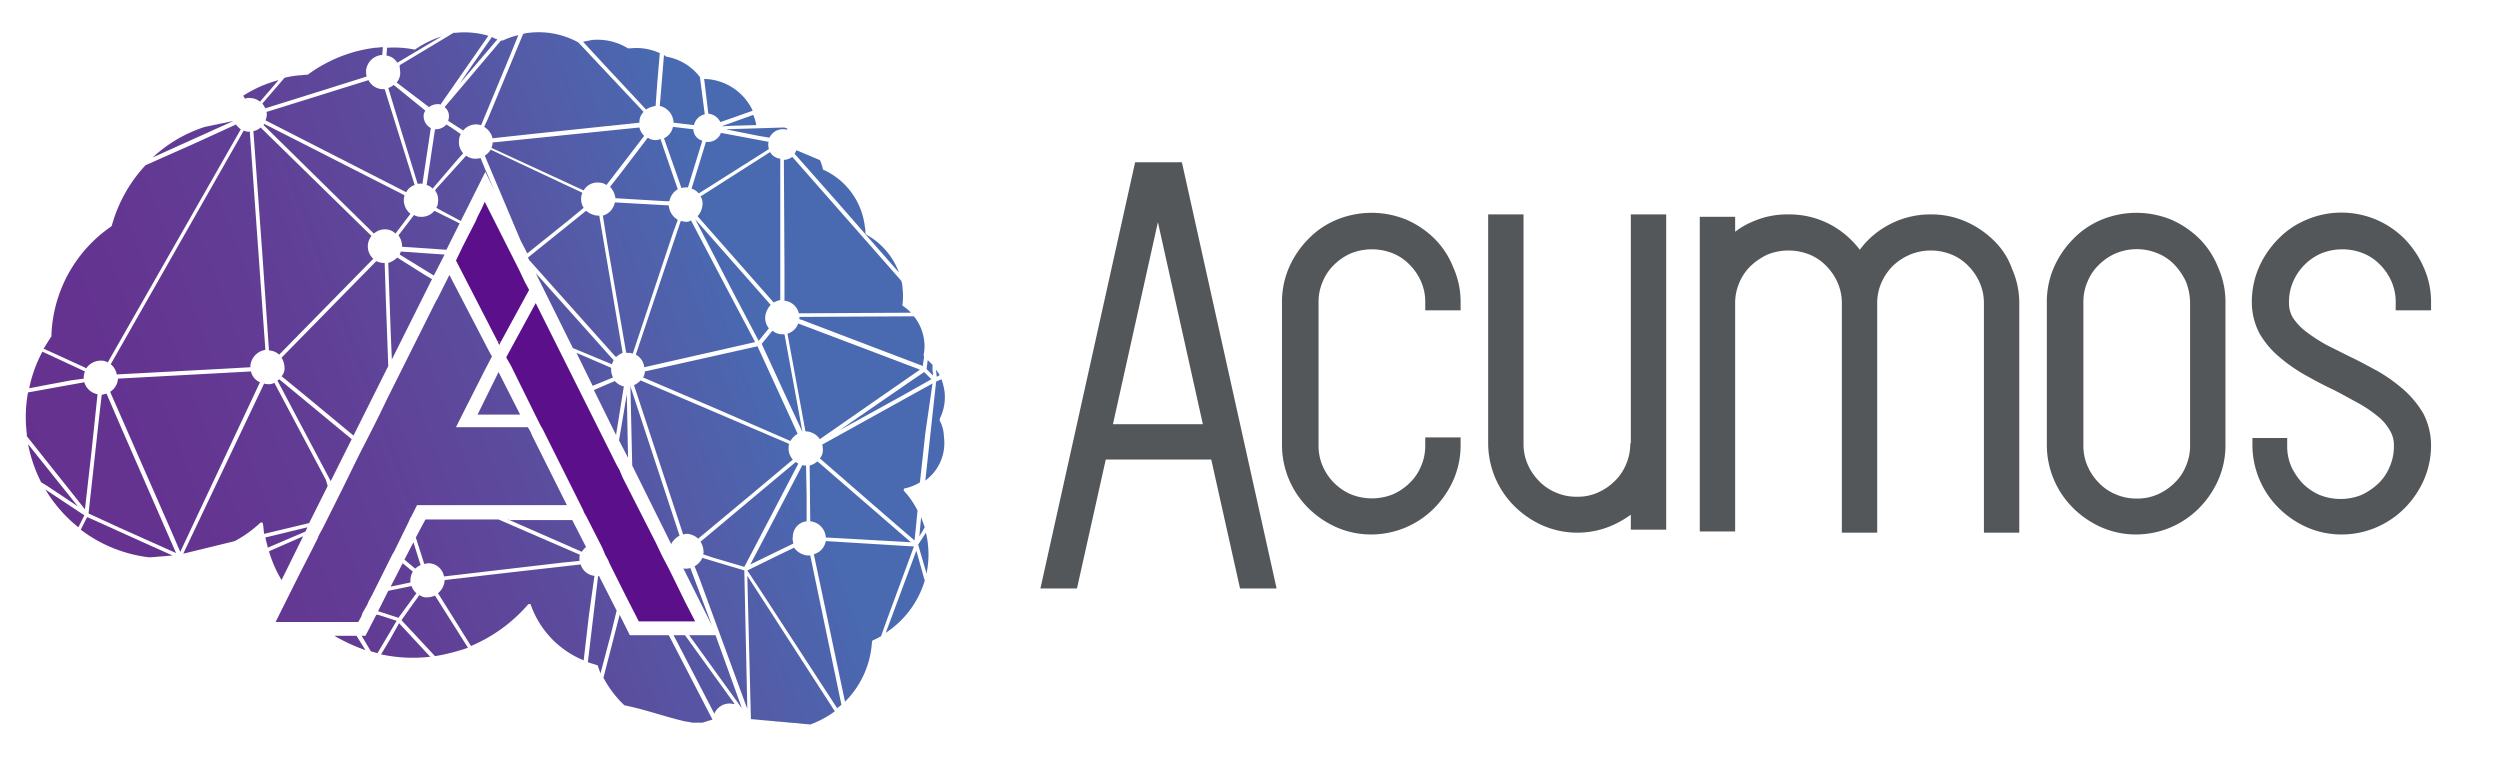 <svg id="Layer_1" data-name="Layer 1" xmlns="http://www.w3.org/2000/svg" xmlns:xlink="http://www.w3.org/1999/xlink" viewBox="0 0 384.275 116.903"><defs><style>.cls-1{fill:none;}.cls-2{fill:#53575a;}.cls-3{fill:#5c0f8b;}.cls-4{fill:url(#linear-gradient);}.cls-5{fill:url(#linear-gradient-2);}.cls-6{fill:url(#linear-gradient-3);}.cls-7{fill:url(#linear-gradient-4);}.cls-8{fill:url(#linear-gradient-5);}.cls-9{fill:url(#linear-gradient-6);}.cls-10{fill:url(#linear-gradient-7);}.cls-11{fill:url(#linear-gradient-8);}.cls-12{fill:url(#linear-gradient-9);}.cls-13{fill:url(#linear-gradient-10);}.cls-14{fill:url(#linear-gradient-11);}.cls-15{fill:url(#linear-gradient-12);}.cls-16{fill:url(#linear-gradient-13);}.cls-17{fill:url(#linear-gradient-14);}.cls-18{fill:url(#linear-gradient-15);}.cls-19{fill:url(#linear-gradient-16);}.cls-20{fill:url(#linear-gradient-17);}.cls-21{fill:url(#linear-gradient-18);}.cls-22{fill:url(#linear-gradient-19);}.cls-23{fill:url(#linear-gradient-20);}.cls-24{fill:url(#linear-gradient-21);}.cls-25{fill:url(#linear-gradient-22);}.cls-26{fill:url(#linear-gradient-23);}.cls-27{fill:url(#linear-gradient-24);}.cls-28{fill:url(#linear-gradient-25);}.cls-29{fill:url(#linear-gradient-26);}.cls-30{fill:url(#linear-gradient-27);}.cls-31{fill:url(#linear-gradient-28);}.cls-32{fill:url(#linear-gradient-29);}.cls-33{fill:url(#linear-gradient-30);}.cls-34{fill:url(#linear-gradient-31);}.cls-35{fill:url(#linear-gradient-32);}.cls-36{fill:url(#linear-gradient-33);}.cls-37{fill:url(#linear-gradient-34);}.cls-38{fill:url(#linear-gradient-35);}.cls-39{fill:url(#linear-gradient-36);}.cls-40{fill:url(#linear-gradient-37);}.cls-41{fill:url(#linear-gradient-38);}.cls-42{fill:url(#linear-gradient-39);}.cls-43{fill:url(#linear-gradient-40);}.cls-44{fill:url(#linear-gradient-41);}.cls-45{fill:url(#linear-gradient-42);}.cls-46{fill:url(#linear-gradient-43);}.cls-47{fill:url(#linear-gradient-44);}.cls-48{fill:url(#linear-gradient-45);}.cls-49{fill:url(#linear-gradient-46);}.cls-50{fill:url(#linear-gradient-47);}.cls-51{fill:url(#linear-gradient-48);}.cls-52{fill:url(#linear-gradient-49);}.cls-53{fill:url(#linear-gradient-50);}.cls-54{fill:url(#linear-gradient-51);}.cls-55{fill:url(#linear-gradient-52);}.cls-56{fill:url(#linear-gradient-53);}.cls-57{fill:url(#linear-gradient-54);}.cls-58{fill:url(#linear-gradient-55);}.cls-59{fill:url(#linear-gradient-56);}.cls-60{fill:url(#linear-gradient-57);}.cls-61{fill:url(#linear-gradient-58);}.cls-62{fill:url(#linear-gradient-59);}.cls-63{fill:url(#linear-gradient-60);}.cls-64{fill:url(#linear-gradient-61);}.cls-65{fill:url(#linear-gradient-62);}.cls-66{fill:url(#linear-gradient-63);}.cls-67{fill:url(#linear-gradient-64);}.cls-68{fill:url(#linear-gradient-65);}.cls-69{fill:url(#linear-gradient-66);}.cls-70{fill:url(#linear-gradient-67);}.cls-71{fill:url(#linear-gradient-68);}.cls-72{fill:url(#linear-gradient-69);}.cls-73{fill:url(#linear-gradient-70);}.cls-74{fill:url(#linear-gradient-71);}.cls-75{fill:url(#linear-gradient-72);}.cls-76{fill:url(#linear-gradient-73);}.cls-77{fill:url(#linear-gradient-74);}.cls-78{fill:url(#linear-gradient-75);}.cls-79{fill:url(#linear-gradient-76);}.cls-80{fill:url(#linear-gradient-77);}.cls-81{fill:url(#linear-gradient-78);}.cls-82{fill:url(#linear-gradient-79);}.cls-83{fill:url(#linear-gradient-80);}.cls-84{fill:url(#linear-gradient-81);}.cls-85{fill:url(#linear-gradient-82);}.cls-86{fill:url(#linear-gradient-83);}.cls-87{fill:url(#linear-gradient-84);}.cls-88{fill:url(#linear-gradient-85);}.cls-89{fill:url(#linear-gradient-86);}.cls-90{fill:url(#linear-gradient-87);}.cls-91{fill:url(#linear-gradient-88);}.cls-92{fill:url(#linear-gradient-89);}.cls-93{fill:url(#linear-gradient-90);}.cls-94{fill:url(#linear-gradient-91);}.cls-95{fill:url(#linear-gradient-92);}</style><linearGradient id="linear-gradient" x1="-0.752" y1="53.242" x2="128.781" y2="101.174" gradientTransform="matrix(1, 0, 0, -1, 0, 113.235)" gradientUnits="userSpaceOnUse"><stop offset="0" stop-color="#65318f"/><stop offset="0.162" stop-color="#643491"/><stop offset="0.334" stop-color="#613e95"/><stop offset="0.512" stop-color="#5c4b9d"/><stop offset="0.692" stop-color="#535da8"/><stop offset="0.814" stop-color="#4969b1"/></linearGradient><linearGradient id="linear-gradient-2" x1="4.562" y1="38.881" x2="134.095" y2="86.813" xlink:href="#linear-gradient"/><linearGradient id="linear-gradient-3" x1="6.392" y1="33.934" x2="135.926" y2="81.865" xlink:href="#linear-gradient"/><linearGradient id="linear-gradient-4" x1="8.918" y1="27.108" x2="138.452" y2="75.039" xlink:href="#linear-gradient"/><linearGradient id="linear-gradient-5" x1="13.467" y1="14.815" x2="143" y2="62.746" xlink:href="#linear-gradient"/><linearGradient id="linear-gradient-6" x1="-8.361" y1="73.805" x2="121.172" y2="121.736" xlink:href="#linear-gradient"/><linearGradient id="linear-gradient-7" x1="17.326" y1="4.385" x2="146.86" y2="52.316" xlink:href="#linear-gradient"/><linearGradient id="linear-gradient-8" x1="-0.221" y1="51.807" x2="129.312" y2="99.738" xlink:href="#linear-gradient"/><linearGradient id="linear-gradient-9" x1="-9.77" y1="77.613" x2="119.763" y2="125.545" xlink:href="#linear-gradient"/><linearGradient id="linear-gradient-10" x1="0.329" y1="50.319" x2="129.863" y2="98.25" xlink:href="#linear-gradient"/><linearGradient id="linear-gradient-11" x1="-10.164" y1="78.677" x2="119.37" y2="126.608" xlink:href="#linear-gradient"/><linearGradient id="linear-gradient-12" x1="11.891" y1="19.074" x2="141.424" y2="67.005" xlink:href="#linear-gradient"/><linearGradient id="linear-gradient-13" x1="-4.22" y1="62.612" x2="125.314" y2="110.544" xlink:href="#linear-gradient"/><linearGradient id="linear-gradient-14" x1="-5.912" y1="67.185" x2="123.622" y2="115.116" xlink:href="#linear-gradient"/><linearGradient id="linear-gradient-15" x1="19.934" y1="-2.662" x2="149.467" y2="45.27" xlink:href="#linear-gradient"/><linearGradient id="linear-gradient-16" x1="7.276" y1="31.546" x2="136.809" y2="79.477" xlink:href="#linear-gradient"/><linearGradient id="linear-gradient-17" x1="22.168" y1="-8.699" x2="151.701" y2="39.232" xlink:href="#linear-gradient"/><linearGradient id="linear-gradient-18" x1="23.197" y1="-11.48" x2="152.73" y2="36.452" xlink:href="#linear-gradient"/><linearGradient id="linear-gradient-19" x1="0.481" y1="49.909" x2="130.014" y2="97.841" xlink:href="#linear-gradient"/><linearGradient id="linear-gradient-20" x1="24.917" y1="-16.129" x2="154.451" y2="31.803" xlink:href="#linear-gradient"/><linearGradient id="linear-gradient-21" x1="20.357" y1="-3.805" x2="149.89" y2="44.126" xlink:href="#linear-gradient"/><linearGradient id="linear-gradient-22" x1="19.802" y1="-2.306" x2="149.336" y2="45.625" xlink:href="#linear-gradient"/><linearGradient id="linear-gradient-23" x1="6.979" y1="32.35" x2="136.512" y2="80.281" xlink:href="#linear-gradient"/><linearGradient id="linear-gradient-24" x1="13.148" y1="15.677" x2="142.681" y2="63.609" xlink:href="#linear-gradient"/><linearGradient id="linear-gradient-25" x1="26.095" y1="-19.313" x2="155.629" y2="28.619" xlink:href="#linear-gradient"/><linearGradient id="linear-gradient-26" x1="7.795" y1="30.144" x2="137.328" y2="78.076" xlink:href="#linear-gradient"/><linearGradient id="linear-gradient-27" x1="16.204" y1="7.417" x2="145.738" y2="55.349" xlink:href="#linear-gradient"/><linearGradient id="linear-gradient-28" x1="13.419" y1="14.945" x2="142.952" y2="62.876" xlink:href="#linear-gradient"/><linearGradient id="linear-gradient-29" x1="19.113" y1="-0.444" x2="148.647" y2="47.487" xlink:href="#linear-gradient"/><linearGradient id="linear-gradient-30" x1="19.505" y1="-1.502" x2="149.038" y2="46.429" xlink:href="#linear-gradient"/><linearGradient id="linear-gradient-31" x1="18.506" y1="1.198" x2="148.039" y2="49.129" xlink:href="#linear-gradient"/><linearGradient id="linear-gradient-32" x1="5.848" y1="35.405" x2="135.381" y2="83.337" xlink:href="#linear-gradient"/><linearGradient id="linear-gradient-33" x1="0.271" y1="50.476" x2="129.805" y2="98.408" xlink:href="#linear-gradient"/><linearGradient id="linear-gradient-34" x1="15.271" y1="9.94" x2="144.804" y2="57.871" xlink:href="#linear-gradient"/><linearGradient id="linear-gradient-35" x1="-2.186" y1="57.118" x2="127.347" y2="105.049" xlink:href="#linear-gradient"/><linearGradient id="linear-gradient-36" x1="-0.683" y1="53.056" x2="128.85" y2="100.987" xlink:href="#linear-gradient"/><linearGradient id="linear-gradient-37" x1="13.866" y1="13.735" x2="143.382" y2="61.66" xlink:href="#linear-gradient"/><linearGradient id="linear-gradient-38" x1="15.135" y1="10.306" x2="144.669" y2="58.238" xlink:href="#linear-gradient"/><linearGradient id="linear-gradient-39" x1="3.995" y1="40.413" x2="133.528" y2="88.344" xlink:href="#linear-gradient"/><linearGradient id="linear-gradient-40" x1="26.364" y1="-20.041" x2="155.898" y2="27.891" xlink:href="#linear-gradient"/><linearGradient id="linear-gradient-41" x1="18.598" y1="0.949" x2="148.131" y2="48.88" xlink:href="#linear-gradient"/><linearGradient id="linear-gradient-42" x1="26.328" y1="-19.942" x2="155.862" y2="27.989" xlink:href="#linear-gradient"/><linearGradient id="linear-gradient-43" x1="16.137" y1="7.598" x2="145.671" y2="55.53" xlink:href="#linear-gradient"/><linearGradient id="linear-gradient-44" x1="2.55" y1="44.318" x2="132.084" y2="92.249" xlink:href="#linear-gradient"/><linearGradient id="linear-gradient-45" x1="9.111" y1="26.586" x2="138.645" y2="74.518" xlink:href="#linear-gradient"/><linearGradient id="linear-gradient-46" x1="1.115" y1="48.197" x2="130.648" y2="96.128" xlink:href="#linear-gradient"/><linearGradient id="linear-gradient-47" x1="24.627" y1="-15.345" x2="154.161" y2="32.586" xlink:href="#linear-gradient"/><linearGradient id="linear-gradient-48" x1="20.019" y1="-2.892" x2="149.553" y2="45.039" xlink:href="#linear-gradient"/><linearGradient id="linear-gradient-49" x1="-3.115" y1="59.628" x2="126.418" y2="107.559" xlink:href="#linear-gradient"/><linearGradient id="linear-gradient-50" x1="22.583" y1="-9.821" x2="152.116" y2="38.11" xlink:href="#linear-gradient"/><linearGradient id="linear-gradient-51" x1="-5.028" y1="64.796" x2="124.506" y2="112.728" xlink:href="#linear-gradient"/><linearGradient id="linear-gradient-52" x1="-1.96" y1="56.505" x2="127.574" y2="104.437" xlink:href="#linear-gradient"/><linearGradient id="linear-gradient-53" x1="-5.509" y1="66.096" x2="124.025" y2="114.027" xlink:href="#linear-gradient"/><linearGradient id="linear-gradient-54" x1="-6.954" y1="70.001" x2="122.58" y2="117.932" xlink:href="#linear-gradient"/><linearGradient id="linear-gradient-55" x1="15.82" y1="8.457" x2="145.353" y2="56.388" xlink:href="#linear-gradient"/><linearGradient id="linear-gradient-56" x1="12.838" y1="16.515" x2="142.371" y2="64.447" xlink:href="#linear-gradient"/><linearGradient id="linear-gradient-57" x1="-8.474" y1="74.11" x2="121.06" y2="122.041" xlink:href="#linear-gradient"/><linearGradient id="linear-gradient-58" x1="15.439" y1="9.486" x2="144.972" y2="57.418" xlink:href="#linear-gradient"/><linearGradient id="linear-gradient-59" x1="6.081" y1="34.776" x2="135.614" y2="82.707" xlink:href="#linear-gradient"/><linearGradient id="linear-gradient-60" x1="7.32" y1="31.428" x2="136.853" y2="79.359" xlink:href="#linear-gradient"/><linearGradient id="linear-gradient-61" x1="-3.132" y1="59.672" x2="126.402" y2="107.603" xlink:href="#linear-gradient"/><linearGradient id="linear-gradient-62" x1="20.915" y1="-5.313" x2="150.448" y2="42.619" xlink:href="#linear-gradient"/><linearGradient id="linear-gradient-63" x1="3.414" y1="41.983" x2="132.947" y2="89.915" xlink:href="#linear-gradient"/><linearGradient id="linear-gradient-64" x1="-4.826" y1="64.251" x2="124.708" y2="112.182" xlink:href="#linear-gradient"/><linearGradient id="linear-gradient-65" x1="9.046" y1="26.762" x2="138.58" y2="74.693" xlink:href="#linear-gradient"/><linearGradient id="linear-gradient-66" x1="-5.141" y1="65.101" x2="124.393" y2="113.033" xlink:href="#linear-gradient"/><linearGradient id="linear-gradient-67" x1="18.456" y1="1.332" x2="147.99" y2="49.263" xlink:href="#linear-gradient"/><linearGradient id="linear-gradient-68" x1="-0.598" y1="52.825" x2="128.935" y2="100.757" xlink:href="#linear-gradient"/><linearGradient id="linear-gradient-69" x1="15.996" y1="7.979" x2="145.53" y2="55.911" xlink:href="#linear-gradient"/><linearGradient id="linear-gradient-70" x1="-10.668" y1="80.039" x2="118.866" y2="127.97" xlink:href="#linear-gradient"/><linearGradient id="linear-gradient-71" x1="-10.313" y1="79.081" x2="119.22" y2="127.012" xlink:href="#linear-gradient"/><linearGradient id="linear-gradient-72" x1="6.094" y1="34.74" x2="135.627" y2="82.672" xlink:href="#linear-gradient"/><linearGradient id="linear-gradient-73" x1="12.738" y1="16.784" x2="142.272" y2="64.715" xlink:href="#linear-gradient"/><linearGradient id="linear-gradient-74" x1="5.265" y1="36.981" x2="134.798" y2="84.912" xlink:href="#linear-gradient"/><linearGradient id="linear-gradient-75" x1="-1.824" y1="56.137" x2="127.71" y2="104.068" xlink:href="#linear-gradient"/><linearGradient id="linear-gradient-76" x1="-3.163" y1="59.758" x2="126.37" y2="107.689" xlink:href="#linear-gradient"/><linearGradient id="linear-gradient-77" x1="6.377" y1="33.974" x2="135.911" y2="81.905" xlink:href="#linear-gradient"/><linearGradient id="linear-gradient-78" x1="5.143" y1="37.31" x2="134.677" y2="85.241" xlink:href="#linear-gradient"/><linearGradient id="linear-gradient-79" x1="-6.353" y1="68.378" x2="123.181" y2="116.309" xlink:href="#linear-gradient"/><linearGradient id="linear-gradient-80" x1="5.473" y1="36.419" x2="135.006" y2="84.35" xlink:href="#linear-gradient"/><linearGradient id="linear-gradient-81" x1="0.723" y1="49.256" x2="130.256" y2="97.187" xlink:href="#linear-gradient"/><linearGradient id="linear-gradient-82" x1="7.187" y1="31.786" x2="136.72" y2="79.718" xlink:href="#linear-gradient"/><linearGradient id="linear-gradient-83" x1="16.7" y1="6.077" x2="146.234" y2="54.008" xlink:href="#linear-gradient"/><linearGradient id="linear-gradient-84" x1="11.617" y1="19.815" x2="141.15" y2="67.746" xlink:href="#linear-gradient"/><linearGradient id="linear-gradient-85" x1="15.194" y1="10.147" x2="144.728" y2="58.078" xlink:href="#linear-gradient"/><linearGradient id="linear-gradient-86" x1="15.655" y1="8.9" x2="145.189" y2="56.832" xlink:href="#linear-gradient"/><linearGradient id="linear-gradient-87" x1="9.724" y1="24.93" x2="139.258" y2="72.861" xlink:href="#linear-gradient"/><linearGradient id="linear-gradient-88" x1="26.4" y1="-20.136" x2="155.933" y2="27.796" xlink:href="#linear-gradient"/><linearGradient id="linear-gradient-89" x1="26.664" y1="-20.851" x2="156.198" y2="27.081" xlink:href="#linear-gradient"/><linearGradient id="linear-gradient-90" x1="25.524" y1="-17.769" x2="155.057" y2="30.163" xlink:href="#linear-gradient"/><linearGradient id="linear-gradient-91" x1="30.346" y1="-30.8" x2="159.88" y2="17.131" xlink:href="#linear-gradient"/><linearGradient id="linear-gradient-92" x1="26.756" y1="-21.099" x2="156.29" y2="26.832" xlink:href="#linear-gradient"/></defs><title>acumos-horizontal-color</title><path class="cls-1" d="M331.572,38.852a8.384,8.384,0,0,0-6.449,0,7.509,7.509,0,0,0-2.58,1.751,9.816,9.816,0,0,0-1.751,2.58,7.762,7.762,0,0,0-.645,3.225V68.427a7.762,7.762,0,0,0,.645,3.225,8.289,8.289,0,0,0,4.33,4.33,8.19,8.19,0,0,0,9.029-1.751,8.509,8.509,0,0,0,1.751-2.58,7.762,7.762,0,0,0,.645-3.225V46.499a7.761,7.761,0,0,0-.645-3.225,8.509,8.509,0,0,0-1.751-2.58A6.61,6.61,0,0,0,331.572,38.852Z"/><polygon class="cls-1" points="171.071 64.926 184.892 64.926 177.981 33.876 171.071 64.926"/><path class="cls-2" d="M178.35,24.939h-3.87L159.923,90.448h5.62l4.423-19.809h16.216l4.423,19.809h5.62L181.667,24.939ZM171.071,65.203l6.91-31.05,6.91,31.05Z"/><path class="cls-2" d="M220.548,36.733a14.409,14.409,0,0,0-4.33-2.948,14.097,14.097,0,0,0-10.78,0,12.906,12.906,0,0,0-4.33,2.948,14.409,14.409,0,0,0-2.948,4.33,13.218,13.218,0,0,0-1.106,5.344V68.427a13.671,13.671,0,0,0,4.054,9.674,14.408,14.408,0,0,0,4.33,2.948,13.218,13.218,0,0,0,5.344,1.106,13.671,13.671,0,0,0,9.674-4.054,14.409,14.409,0,0,0,2.948-4.33A13.218,13.218,0,0,0,224.51,68.427V67.229h-5.436v1.198a7.761,7.761,0,0,1-.645,3.225,7.509,7.509,0,0,1-1.751,2.58,8.508,8.508,0,0,1-2.58,1.751,8.671,8.671,0,0,1-6.449,0,8.288,8.288,0,0,1-4.33-4.33,7.762,7.762,0,0,1-.645-3.225V46.499a7.761,7.761,0,0,1,.645-3.225,7.509,7.509,0,0,1,1.751-2.58,8.508,8.508,0,0,1,2.58-1.751,8.671,8.671,0,0,1,6.449,0,7.509,7.509,0,0,1,2.58,1.751,8.508,8.508,0,0,1,1.751,2.58,7.761,7.761,0,0,1,.645,3.225V47.697h5.436V46.499a12.905,12.905,0,0,0-1.106-5.344A13.066,13.066,0,0,0,220.548,36.733Z"/><path class="cls-2" d="M250.584,68.151a7.762,7.762,0,0,1-.645,3.225,7.509,7.509,0,0,1-1.751,2.58,8.509,8.509,0,0,1-2.58,1.751,7.478,7.478,0,0,1-3.225.645,7.762,7.762,0,0,1-3.225-.645,7.509,7.509,0,0,1-2.58-1.751,8.508,8.508,0,0,1-1.751-2.58,7.762,7.762,0,0,1-.645-3.225V32.955h-5.436V68.151a13.671,13.671,0,0,0,4.054,9.674,14.408,14.408,0,0,0,4.33,2.948,13.377,13.377,0,0,0,11.056-.184,16.111,16.111,0,0,0,2.488-1.474v2.303h5.436V32.955h-5.436V68.151Z"/><path class="cls-2" d="M306.511,37.009a14.408,14.408,0,0,0-4.33-2.948,13.218,13.218,0,0,0-5.344-1.106,13.453,13.453,0,0,0-7.094,1.935,12.871,12.871,0,0,0-3.87,3.501,14.072,14.072,0,0,0-3.87-3.501,13.453,13.453,0,0,0-7.094-1.935,13.239,13.239,0,0,0-5.712,1.198,11.085,11.085,0,0,0-2.488,1.474v-2.303h-5.436V81.695h5.436V46.683a7.762,7.762,0,0,1,.645-3.225,7.509,7.509,0,0,1,1.751-2.58,9.815,9.815,0,0,1,2.58-1.751,8.671,8.671,0,0,1,6.449,0,7.509,7.509,0,0,1,2.58,1.751,8.509,8.509,0,0,1,1.751,2.58,7.761,7.761,0,0,1,.645,3.225V81.879h5.436V46.683a7.761,7.761,0,0,1,.645-3.225,8.509,8.509,0,0,1,1.751-2.58,8.957,8.957,0,0,1,2.672-1.751,8.434,8.434,0,0,1,6.357,0,7.509,7.509,0,0,1,2.58,1.751,8.509,8.509,0,0,1,1.751,2.58,7.761,7.761,0,0,1,.645,3.225V81.879h5.436V46.683a12.904,12.904,0,0,0-1.106-5.344A11.261,11.261,0,0,0,306.511,37.009Z"/><path class="cls-2" d="M338.113,36.733A14.408,14.408,0,0,0,333.783,33.784a14.097,14.097,0,0,0-10.78,0,12.907,12.907,0,0,0-4.33,2.948,14.409,14.409,0,0,0-2.948,4.33,13.218,13.218,0,0,0-1.106,5.344V68.427a13.671,13.671,0,0,0,4.054,9.674,14.408,14.408,0,0,0,4.33,2.948,13.218,13.218,0,0,0,5.344,1.106,13.671,13.671,0,0,0,9.674-4.054,14.409,14.409,0,0,0,2.948-4.33,13.218,13.218,0,0,0,1.106-5.344V46.499a12.904,12.904,0,0,0-1.106-5.344A13.066,13.066,0,0,0,338.113,36.733Zm-1.474,9.766V68.427a7.762,7.762,0,0,1-.645,3.225,7.509,7.509,0,0,1-1.751,2.58,8.509,8.509,0,0,1-2.58,1.751,7.478,7.478,0,0,1-3.225.645,7.761,7.761,0,0,1-3.225-.645,7.509,7.509,0,0,1-2.58-1.751,8.509,8.509,0,0,1-1.751-2.58,7.762,7.762,0,0,1-.645-3.225V46.499a7.761,7.761,0,0,1,.645-3.225,7.509,7.509,0,0,1,1.751-2.58,8.508,8.508,0,0,1,2.58-1.751,8.384,8.384,0,0,1,6.449,0,7.509,7.509,0,0,1,2.58,1.751,9.816,9.816,0,0,1,1.751,2.58A9.138,9.138,0,0,1,336.639,46.499Z"/><path class="cls-2" d="M369.624,36.733a13.678,13.678,0,0,0-15.11-2.948,12.907,12.907,0,0,0-4.33,2.948,14.409,14.409,0,0,0-2.948,4.33,13.218,13.218,0,0,0-1.106,5.344,10.345,10.345,0,0,0,1.198,4.883,13.736,13.736,0,0,0,3.04,3.593,25.201,25.201,0,0,0,3.962,2.764c1.474.829,2.856,1.566,4.238,2.211,1.29.645,2.58,1.382,3.778,2.027a19.371,19.371,0,0,1,3.04,2.027,7.288,7.288,0,0,1,1.935,2.211,4.255,4.255,0,0,1,.645,2.396,7.761,7.761,0,0,1-.645,3.225,7.51,7.51,0,0,1-1.751,2.58A9.816,9.816,0,0,1,362.99,76.075a8.671,8.671,0,0,1-6.449,0,8.508,8.508,0,0,1-2.58-1.751,9.816,9.816,0,0,1-1.751-2.58,7.761,7.761,0,0,1-.645-3.225V67.322h-5.344v1.106a13.671,13.671,0,0,0,4.054,9.674,14.408,14.408,0,0,0,4.33,2.948,13.218,13.218,0,0,0,5.344,1.106,13.671,13.671,0,0,0,9.674-4.054,14.409,14.409,0,0,0,2.948-4.33,13.218,13.218,0,0,0,1.106-5.344,10.629,10.629,0,0,0-1.198-4.883,15.303,15.303,0,0,0-2.948-3.593,25.608,25.608,0,0,0-3.962-2.856c-1.382-.737-2.856-1.566-4.238-2.211h0l-3.685-1.843a26.172,26.172,0,0,1-3.133-2.027,8.728,8.728,0,0,1-2.027-2.119,4.255,4.255,0,0,1-.645-2.396,7.762,7.762,0,0,1,.645-3.225A8.289,8.289,0,0,1,356.817,38.944a8.671,8.671,0,0,1,6.45,0,7.509,7.509,0,0,1,2.58,1.751,8.509,8.509,0,0,1,1.751,2.58,7.762,7.762,0,0,1,.645,3.225V47.697h5.436V46.499a12.904,12.904,0,0,0-1.106-5.344A14.856,14.856,0,0,0,369.624,36.733Z"/><polygon class="cls-3" points="103.167 88.144 102.707 87.223 101.785 85.472 100.772 83.353 95.704 73.403 95.244 72.297 94.783 71.468 94.414 70.731 93.862 69.625 82.345 46.591 78.383 53.87 77.83 54.883 77.83 54.975 78.198 55.62 78.567 56.265 82.252 63.728 82.713 64.65 83.082 65.387 83.174 65.571 83.358 65.847 89.163 77.457 89.439 78.009 89.623 78.378 89.808 78.839 90.084 79.299 92.572 84.182 93.032 85.288 93.493 86.117 93.677 86.578 94.783 88.789 96.165 91.553 98.192 95.515 99.113 95.515 99.666 95.515 103.444 95.515 103.996 95.515 106.853 95.515 105.379 92.659 103.167 88.144"/><polygon class="cls-3" points="80.686 43.366 79.765 41.431 74.513 31.02 74.052 32.034 73.5 33.139 73.407 33.324 73.131 33.968 71.104 37.93 70.091 40.049 76.54 52.58 76.724 52.396 76.909 52.672 81.331 44.564 80.686 43.366"/><polygon class="cls-3" points="76.54 52.58 76.54 52.58 76.724 53.041 76.909 52.672 76.724 52.396 76.54 52.58"/><path class="cls-4" d="M12.874,58.2v-.369a2.169,2.169,0,0,1,.184-.737L6.517,54.054a20.534,20.534,0,0,0-2.027,5.62l6.357-1.198Z"/><path class="cls-5" d="M11.953,77.825,4.582,68.612,4.306,68.243a22.351,22.351,0,0,0,2.027,5.897l.921.553Z"/><path class="cls-6" d="M6.978,75.245A21.711,21.711,0,0,0,12.045,81.05l.276-.553.645-1.29Z"/><polygon class="cls-7" points="79.949 63.728 76.632 57.187 73.407 63.728 79.949 63.728"/><path class="cls-8" d="M123.345,66.4l-2.764-15.018h-.461a2.33,2.33,0,0,1-1.382-.553l-1.658,2.027,3.778,8.2,2.488,5.344Q123.207,66.4,123.345,66.4Z"/><path class="cls-9" d="M70.643,12.869l5.805-6.818a3.273,3.273,0,0,1-.829-.369l-3.04,4.33Z"/><path class="cls-10" d="M61.245,94.962l.737-1.013,2.027-2.764a2.349,2.349,0,0,1-.737-1.106l-3.593.737-1.566,3.133Z"/><path class="cls-11" d="M110.907,19.411l2.027-.092,3.317-.092a7.783,7.783,0,0,0-.461-1.566L110.907,19.411Z"/><path class="cls-12" d="M31.486,19.503a21.423,21.423,0,0,0-8.016,4.699l12.438-5.62Z"/><path class="cls-13" d="M116.619,20.885l1.658.276a2.284,2.284,0,0,1,2.303-1.29.696.696,0,0,1,.369.092l.092-.184c-.184-.092-.276-.092-.461-.184l-9.029.276Z"/><path class="cls-14" d="M61.061,9.645l6.818-4.054a15.804,15.804,0,0,0-3.962,1.935.285.285,0,0,1-.184.092,16.156,16.156,0,0,0-4.238-.276L59.403,8.539A2.273,2.273,0,0,1,61.061,9.645Z"/><path class="cls-15" d="M40.791,82.616c.092.553.276,1.013.369,1.566l5.805-2.488.276-.645Z"/><path class="cls-16" d="M70.275,24.571l.921-1.013a2.489,2.489,0,0,1-.645-1.935,2.1,2.1,0,0,1,.276-1.014L69.353,19.595l-.737-.461a2.158,2.158,0,0,1-1.658.737h-.092l-1.29,8.569a1.912,1.912,0,0,1,.921.553Z"/><path class="cls-17" d="M60.508,13.054a2.416,2.416,0,0,1-.829.461l1.843,6.081,2.672,8.661c.184,0,.461-.092.645,0h.092l1.29-8.569a2.096,2.096,0,0,1-1.106-1.843,1.286,1.286,0,0,1,.276-.829Z"/><path class="cls-18" d="M123.99,80.128v-3.87l-.092-4.699h-.184a.554.554,0,0,1-.369-.092l-5.252,10.043-2.764,5.252,6.634-3.225a2.175,2.175,0,0,1-.092-1.106A2.367,2.367,0,0,1,123.99,80.128Z"/><path class="cls-19" d="M106.853,33.692h0l6.173,11.886,3.593,6.818,1.566-1.935a2.461,2.461,0,0,1-.553-1.843,3.113,3.113,0,0,1,.829-1.751Z"/><path class="cls-20" d="M91.927,88.605l-1.566,13.175c.461.184.921.276,1.382.461a.198.198,0,0,1,.184.184c.092.369.276.737.369,1.106l1.658-6.265.829-3.409L92.111,88.605C92.111,88.513,92.019,88.513,91.927,88.605Z"/><path class="cls-21" d="M141.311,82.432l.461-.737.369-.645c-.184-.553-.369-1.013-.553-1.566Z"/><path class="cls-22" d="M100.68,21.53a1.976,1.976,0,0,1-1.106-.369l-4.146,5.436-1.658,2.119a3.113,3.113,0,0,1,.829,1.751l7.739.461h.553a2.745,2.745,0,0,1,1.29-1.843l-.737-2.119-1.935-5.62A1.369,1.369,0,0,1,100.68,21.53Z"/><path class="cls-23" d="M107.958,85.749a2.717,2.717,0,0,1-1.198,1.29l.737,1.843L114.868,108.967l-.461-21.283Z"/><path class="cls-24" d="M91.374,88.513a2.479,2.479,0,0,1-2.119-1.751L78.659,87.96,68.34,89.158v.184a2.847,2.847,0,0,1-1.013,1.843l5.067,8.108a23.815,23.815,0,0,0,8.753-6.357.339.339,0,0,1,.276-.092h0a.198.198,0,0,1,.184.184,14.424,14.424,0,0,0,8.108,8.476l.829-7.094Z"/><path class="cls-25" d="M109.709,85.749l4.699,1.382,1.843-3.501L122.7,71.283c-.092-.092-.276-.184-.369-.276l-2.764,2.303L107.682,83.261a3.182,3.182,0,0,1,.461,1.658.339.339,0,0,1-.092.276Z"/><path class="cls-26" d="M42.91,58.292c-.092.092-.184.184-.276.184l8.2,15.479,3.225-6.449Z"/><path class="cls-27" d="M41.344,84.735A18.953,18.953,0,0,0,43.279,89.158l3.317-6.726Z"/><path class="cls-28" d="M136.152,97.266a14.592,14.592,0,0,0,5.989-8.016l-1.29-4.607Z"/><path class="cls-29" d="M50.097,73.771l-7.924-14.926a1.842,1.842,0,0,1-1.198.184.554.554,0,0,1-.369-.092L28.169,85.104,36.092,83.169a18.596,18.596,0,0,0,3.87-2.764.339.339,0,0,1,.276-.092c.092,0,.184.092.184.276.092.461.092.921.184,1.474l2.672-.645,4.238-1.013,2.856-5.712Z"/><polygon class="cls-30" points="138.916 60.688 143.154 58.292 142.049 57.187 139.745 58.753 129.057 66.124 138.916 60.688"/><path class="cls-31" d="M121.502,67.782a3.176,3.176,0,0,1,1.106-1.106l-6.173-13.452L99.113,57.095a1.556,1.556,0,0,1-.276.921l10.78,4.607Z"/><path class="cls-32" d="M65.484,91.83a1.932,1.932,0,0,1-1.013-.369l-1.198,1.658-1.566,2.211,5.16,5.528a31.42,31.42,0,0,0,5.067-1.29l-5.067-8.016A3.697,3.697,0,0,1,65.484,91.83Z"/><path class="cls-33" d="M59.956,98.279l-1.382,2.303a23.182,23.182,0,0,0,7.555.369l-4.791-5.16Z"/><path class="cls-34" d="M55.533,97.634l1.474,2.488c.369.092.645.184,1.014.276L60.969,95.423l-2.856-.921h-.276L56.178,97.726h-.645Z"/><path class="cls-35" d="M38.58,57.095,18.126,58.2v.092a2.554,2.554,0,0,1-1.198,1.935L26.234,81.418l1.474,3.409L39.962,58.753A2.294,2.294,0,0,1,38.58,57.095Z"/><path class="cls-36" d="M106.576,19.872l-3.133-.369a2.482,2.482,0,0,1-1.382,1.751l2.396,6.818.276.829a3.134,3.134,0,0,1,.921-.092h.092l2.211-7.187A1.854,1.854,0,0,1,106.576,19.872Z"/><path class="cls-37" d="M63.825,87.407a3.215,3.215,0,0,1,.829-.553l-1.106-3.501-1.382,2.672Z"/><path class="cls-38" d="M75.987,29.27l-1.474-3.409-.645-1.566a3.134,3.134,0,0,1-.921.092,2.201,2.201,0,0,1-1.29-.461l-4.423,4.883-.369.461a2.309,2.309,0,0,1,.461,1.751,1.557,1.557,0,0,1-.276.921l1.013.553,2.764,1.474,3.778-7.555Z"/><path class="cls-39" d="M87.596,33.692l2.119-1.751a2.477,2.477,0,0,1-.369-1.658,1.708,1.708,0,0,1,.184-.645l-9.029-4.238-5.067-2.396a2.928,2.928,0,0,1-.921.921L80.041,37.009l1.013,1.935Z"/><path class="cls-40" d="M126.017,67.506l8.476-5.897,6.91-4.791L122.7,49.724A2.549,2.549,0,0,1,121.042,51.29l2.764,15.018h.184A2.731,2.731,0,0,1,126.017,67.506Z"/><path class="cls-41" d="M104.457,82.34,96.902,59.398h0l.276,12.162,5.989,12.07A2.911,2.911,0,0,1,104.457,82.34Z"/><path class="cls-42" d="M59.311,46.13,59.126,40.418H58.85a3.266,3.266,0,0,1-1.013-.276L43.279,54.975a3.182,3.182,0,0,1,.461,1.658,1.752,1.752,0,0,1-.461,1.198l4.054,3.317,7.002,5.805,5.344-10.688Z"/><path class="cls-43" d="M140.482,83.998,126.938,83.169a2.597,2.597,0,0,1-1.843,2.027l2.027,9.582,2.764,13.083a14.192,14.192,0,0,0,4.146-9.214c0-.092.092-.184.184-.276h.092c.092-.092.276-.092.369-.184.276-.092.461-.276.737-.369l.921-2.58Z"/><path class="cls-44" d="M144.444,64.65v-.276a7.429,7.429,0,0,0,.737-4.238,10.778,10.778,0,0,0-.461-1.843l-.645.276-.184.092-1.658,15.202a7.13,7.13,0,0,0,2.856-6.726A5.535,5.535,0,0,0,144.444,64.65Z"/><path class="cls-45" d="M124.082,85.38a2.909,2.909,0,0,1-2.027-1.198l-2.672,1.29-4.515,2.211,2.672,4.054,11.148,17.137c.184-.184.461-.369.645-.553l-4.791-22.942Z"/><path class="cls-46" d="M63.917,82.616l1.29,4.054c.184,0,.461-.092.737-.092a2.461,2.461,0,0,1,2.303,2.027l18.151-2.119,2.672-.276v-.461a.69.69,0,0,1,.092-.461l-12.53-5.436H65.392Z"/><path class="cls-47" d="M65.299,42.261l-4.238-2.672a3.469,3.469,0,0,1-1.382.829l.369,10.503.184,4.33,6.173-12.346Z"/><path class="cls-48" d="M94.23,58.016a2.651,2.651,0,0,1-.276-1.474h0l-5.344-2.303,2.488,5.067Z"/><path class="cls-49" d="M110.815,20.425a2.112,2.112,0,0,1-2.211,1.382h-.092l-2.211,7.187a2.349,2.349,0,0,1,1.106.737l6.265-3.962,4.515-2.856a2.551,2.551,0,0,1-.092-.829.338.338,0,0,1,.092-.276Z"/><path class="cls-50" d="M141.127,83.722l1.29,4.423a14.379,14.379,0,0,0-.092-6.265Z"/><path class="cls-51" d="M143.338,58.937l-16.953,9.398a2.84,2.84,0,0,1,.092.921,1.752,1.752,0,0,1-.461,1.198l9.859,8.569,4.699,4.054.184-1.751.276-2.856a12.909,12.909,0,0,0-2.027-2.948.338.338,0,0,1-.092-.276.198.198,0,0,1,.184-.184,7.108,7.108,0,0,0,2.303-.921l.829-7.555Z"/><path class="cls-52" d="M103.536,18.858l3.133.369a2.181,2.181,0,0,1,1.658-1.658l-.737-5.712a8.246,8.246,0,0,0-5.067-3.133h-.092c-.092-.092-.276-.184-.369-.276l-.645,7.832A2.743,2.743,0,0,1,103.536,18.858Z"/><path class="cls-53" d="M106.116,87.315a2.551,2.551,0,0,1-.829.092.338.338,0,0,1-.276-.092l4.423,8.845Z"/><path class="cls-54" d="M99.298,16.831a4.071,4.071,0,0,1,1.474-.553l.276-3.778.369-4.33A8.527,8.527,0,0,0,96.902,7.433h-.369a8.969,8.969,0,0,0-5.528-1.29l-1.382.276,3.317,3.593Z"/><path class="cls-55" d="M108.88,17.476a2.276,2.276,0,0,1,1.843,1.29l2.119-.737,2.856-1.013a8.438,8.438,0,0,0-7.463-4.883l.645,5.344Z"/><path class="cls-56" d="M74.421,19.503a2.784,2.784,0,0,1,1.29,1.751l5.897-.645,16.677-1.751v-.184a2.174,2.174,0,0,1,.645-1.474L88.886,6.512a12.718,12.718,0,0,0-7.555-1.474,3.274,3.274,0,0,0-.921.184l-5.436,13.083Z"/><path class="cls-57" d="M68.985,18.121a3.991,3.991,0,0,1-.092.461L71.196,20.056a2.579,2.579,0,0,1,2.211-.921c.184,0,.369.092.553.092l4.515-10.872L79.673,5.406a10.523,10.523,0,0,0-2.396.829h-.276L68.34,16.463A1.743,1.743,0,0,1,68.985,18.121Z"/><path class="cls-58" d="M143.983,57.924l.461-.276-.553-.829v.184Z"/><path class="cls-59" d="M122.884,48.71v.369l.369.092,18.611,7.094v-.184l.184-1.29a.322.322,0,0,0-.092-.184,6.466,6.466,0,0,0,.092-2.303,7.382,7.382,0,0,0-1.566-3.685l-17.414.092Z"/><path class="cls-60" d="M61.522,11.303a2.33,2.33,0,0,1-.553,1.382l4.975,3.778a2.263,2.263,0,0,1,1.382-.461.554.554,0,0,1,.369.092L75.066,5.499a13.078,13.078,0,0,0-4.975-.461H69.722l-8.292,4.975C61.43,10.474,61.522,10.842,61.522,11.303Z"/><path class="cls-61" d="M143.338,56.818v-.737l-.737-.737-.184,1.382,1.013,1.013Z"/><path class="cls-62" d="M138.179,41.892a10.996,10.996,0,0,0-4.975-5.805c-.092-.092-.184-.184-.184-.276a3.779,3.779,0,0,0-.092-1.013,10.973,10.973,0,0,0-6.265-8.661.198.198,0,0,1-.184-.184,8.108,8.108,0,0,0-.461-1.382h-.092l-3.501-1.474-.276.553,6.357,7.187Z"/><path class="cls-63" d="M120.581,41.155v5.067a2.554,2.554,0,0,1,2.211,1.935l17.229-.092a6.343,6.343,0,0,0-1.198-1.013c-.092-.092-.184-.184-.092-.276a11.229,11.229,0,0,0,0-2.488,4.625,4.625,0,0,0-.184-1.106l-1.29-1.474L121.779,24.11a2.201,2.201,0,0,1-1.29.461Z"/><path class="cls-64" d="M42.91,54.515,57.376,39.773a2.567,2.567,0,0,1-.276-3.501L40.054,19.595a2.102,2.102,0,0,1-1.106.553l1.382,18.98L41.344,53.87A2.404,2.404,0,0,1,42.91,54.515Z"/><path class="cls-65" d="M124.543,80.128a2.665,2.665,0,0,1,2.396,2.488l13.083.737-10.227-8.845-4.146-3.593a3.034,3.034,0,0,1-1.198.645l.092,8.569Z"/><path class="cls-66" d="M14.072,69.349l.921-8.753a2.597,2.597,0,0,1-2.027-1.843L4.306,60.319a21.036,21.036,0,0,0-.184,6.357v.369l8.937,11.241Z"/><path class="cls-67" d="M13.243,56.634a2.7,2.7,0,0,1,2.396-1.198,1.778,1.778,0,0,1,.921.276l20.454-35.841a2.804,2.804,0,0,1-.737-.737L29.827,22.083l-7.463,3.317a22.294,22.294,0,0,0-5.16,9.214c0,.092-.092.092-.092.184A21.194,21.194,0,0,0,7.899,51.659c0,.092,0,.092-.092.184-.369.553-.737,1.198-1.106,1.751l6.265,2.856Z"/><path class="cls-68" d="M13.427,79.484l-.184.276-.829,1.658a21.595,21.595,0,0,0,10.411,4.238h.461l3.225-.276-4.515-2.027Z"/><path class="cls-69" d="M59.311,35.258a2.174,2.174,0,0,1,1.474.645l2.303-3.04a2.719,2.719,0,0,1-1.013-2.303c0-.184.092-.369.092-.553L40.607,19.042c0,.092-.092.092-.092.184l16.953,16.677A2.51,2.51,0,0,1,59.311,35.258Z"/><path class="cls-70" d="M56.178,99.938l-1.382-2.211H51.387A28.34,28.34,0,0,0,56.178,99.938Z"/><path class="cls-71" d="M66.774,32.402a2.579,2.579,0,0,1-2.211.921,1.778,1.778,0,0,1-.921-.276l-2.396,3.133a2.835,2.835,0,0,1,.553,1.751l6.818.461,2.027-4.054Z"/><path class="cls-72" d="M63.088,89.526v-.461a2.613,2.613,0,0,1,.369-1.198L61.89,86.578l-1.843,3.593Z"/><path class="cls-73" d="M38.58,15.081a2.33,2.33,0,0,1,1.382.553l2.856-3.317a19.17,19.17,0,0,0-5.436,2.396l.276.461A1.593,1.593,0,0,1,38.58,15.081Z"/><path class="cls-74" d="M40.791,16.647l7.647-2.396,7.924-2.488a3.134,3.134,0,0,1-.092-.921,2.665,2.665,0,0,1,2.488-2.396L58.85,7.249c-.369,0-.829.092-1.198.092a21.98,21.98,0,0,0-10.227,4.054.322.322,0,0,1-.184.092c-.461,0-.921.092-1.29.092a18.45,18.45,0,0,0-2.211.369l-3.409,3.962A8.495,8.495,0,0,1,40.791,16.647Z"/><path class="cls-75" d="M16.375,60.504c-.276.092-.461.092-.737.184l-.369,3.133L13.611,78.931l4.607,2.119,8.845,3.962L18.679,65.847Z"/><polygon class="cls-76" points="96.349 60.596 95.151 67.69 96.533 70.362 96.349 60.596"/><path class="cls-77" d="M96.257,54.238h.461c.184,0,.369.092.553.092l6.173-18.519.737-2.027a2.771,2.771,0,0,1-1.382-2.211l-8.292-.461a2.597,2.597,0,0,1-1.843,2.027l.645,4.054Z"/><path class="cls-78" d="M89.715,29.27A2.432,2.432,0,0,1,92.111,28.072a1.976,1.976,0,0,1,1.106.369l5.805-7.555a2.627,2.627,0,0,1-.737-1.29L75.711,21.899V22.083a1.708,1.708,0,0,1-.184.645Z"/><path class="cls-79" d="M40.791,53.778,38.396,20.24h-.276a1.332,1.332,0,0,1-.645-.184L17.02,55.989a2.489,2.489,0,0,1,.921,1.566L33.513,56.726,38.488,56.45v-.276A2.736,2.736,0,0,1,40.791,53.778Z"/><path class="cls-80" d="M94.046,55.989c.092-.184.184-.461.276-.645l-.276-.276L82.345,41.984l5.712,11.517Z"/><path class="cls-81" d="M94.414,54.607l.276.276a3.804,3.804,0,0,1,1.013-.645L92.111,33.139h-.369a3.413,3.413,0,0,1-1.658-.737l-8.937,7.187.184.369Z"/><path class="cls-82" d="M56.639,12.317,40.976,17.2c0,.184.092.461,0,.645a1.332,1.332,0,0,1-.184.645L62.443,29.546a2.179,2.179,0,0,1,1.29-1.106L61.983,22.82l-2.856-9.121h-.461A2.533,2.533,0,0,1,56.639,12.317Z"/><path class="cls-83" d="M118.37,23.373l-10.688,6.818a2.048,2.048,0,0,1,.276,1.474,2.776,2.776,0,0,1-.737,1.566L114.776,41.8l4.146,4.699a3.3,3.3,0,0,1,1.014-.369v-21.744A2.003,2.003,0,0,1,118.37,23.373Z"/><path class="cls-84" d="M61.614,38.667c-.092.184-.092.276-.184.461l5.252,3.225,1.658-3.225Z"/><path class="cls-85" d="M105.194,34.061c-.184,0-.369-.092-.553-.092l-2.58,7.647-4.33,12.899a2.424,2.424,0,0,1,1.29,1.935l17.045-3.87L111.828,44.564l-5.62-10.688A1.279,1.279,0,0,1,105.194,34.061Z"/><path class="cls-86" d="M78.106,79.852l11.148,4.883.184.092a2.484,2.484,0,0,1,.645-.737l-2.119-4.146H78.106Z"/><path class="cls-87" d="M95.889,59.398a2.671,2.671,0,0,1-1.382-.829l-3.225,1.382,3.409,6.91Z"/><path class="cls-88" d="M105.01,82.155a2.029,2.029,0,0,1,.737-.092,2.776,2.776,0,0,1,1.566.737l8.845-7.371,5.712-4.791a2.489,2.489,0,0,1-.645-1.935.831.831,0,0,1,.092-.461L98.468,58.477a4.091,4.091,0,0,1-1.013.737l5.252,15.939Z"/><path class="cls-89" d="M44.845,91.645A18.443,18.443,0,0,0,47.333,94.502l3.685-2.119-2.211-.276Z"/><polygon class="cls-90" points="56.454 92.935 56.639 92.475 57.192 91.461 57.468 90.908 60.324 85.196 60.601 84.735 62.812 80.221 63.088 79.576 63.18 79.484 63.641 78.562 64.102 77.641 64.102 77.641 65.115 77.641 66.221 77.641 66.497 77.641 67.05 77.641 68.248 77.641 83.358 77.641 86.859 77.641 87.136 77.641 81.7 66.769 81.607 66.492 81.147 65.663 80.87 65.663 72.486 65.663 72.21 65.663 71.196 65.663 70.091 65.663 70.091 65.663 70.551 64.742 71.012 63.82 74.513 56.91 75.619 54.791 75.158 53.962 69.077 42.261 69.077 42.261 67.234 45.946 67.05 46.223 65.852 48.618 65.76 48.802 59.495 61.333 58.297 63.82 57.836 64.742 57.376 65.663 55.349 69.625 55.165 69.994 55.165 69.994 54.888 70.546 52.585 75.245 52.4 75.614 51.756 76.904 51.387 77.641 50.926 78.562 50.466 79.484 49.544 81.326 49.176 81.971 48.899 82.524 48.899 82.616 48.162 84.09 46.043 88.236 42.358 95.607 52.216 95.607 55.072 95.607 55.533 94.778 55.717 94.225 56.454 92.935"/><path class="cls-91" d="M112.197,108.138c.276,0,.461.092.737.092l-7.647-10.596H103.536l6.265,12.07A2.543,2.543,0,0,1,112.197,108.138Z"/><polygon class="cls-92" points="112.749 105.282 109.985 97.634 105.931 97.634 114.039 108.875 112.749 105.282"/><path class="cls-93" d="M102.799,97.634H96.81l-1.566-3.133-2.488,9.674a16.14,16.14,0,0,0,3.225,4.238c3.225.645,6.173,1.751,9.398,2.488a6.883,6.883,0,0,1,1.013.184h1.566c.369-.092.829-.276,1.198-.369.092,0,.184-.092.369-.092Z"/><polygon class="cls-94" points="115.329 110.533 124.451 111.27 122.608 111.086 115.329 110.533"/><path class="cls-95" d="M117.909,93.212l-3.04-4.699.553,22.02,7.279.645,1.843.184a14.951,14.951,0,0,0,3.778-2.027Z"/></svg>
